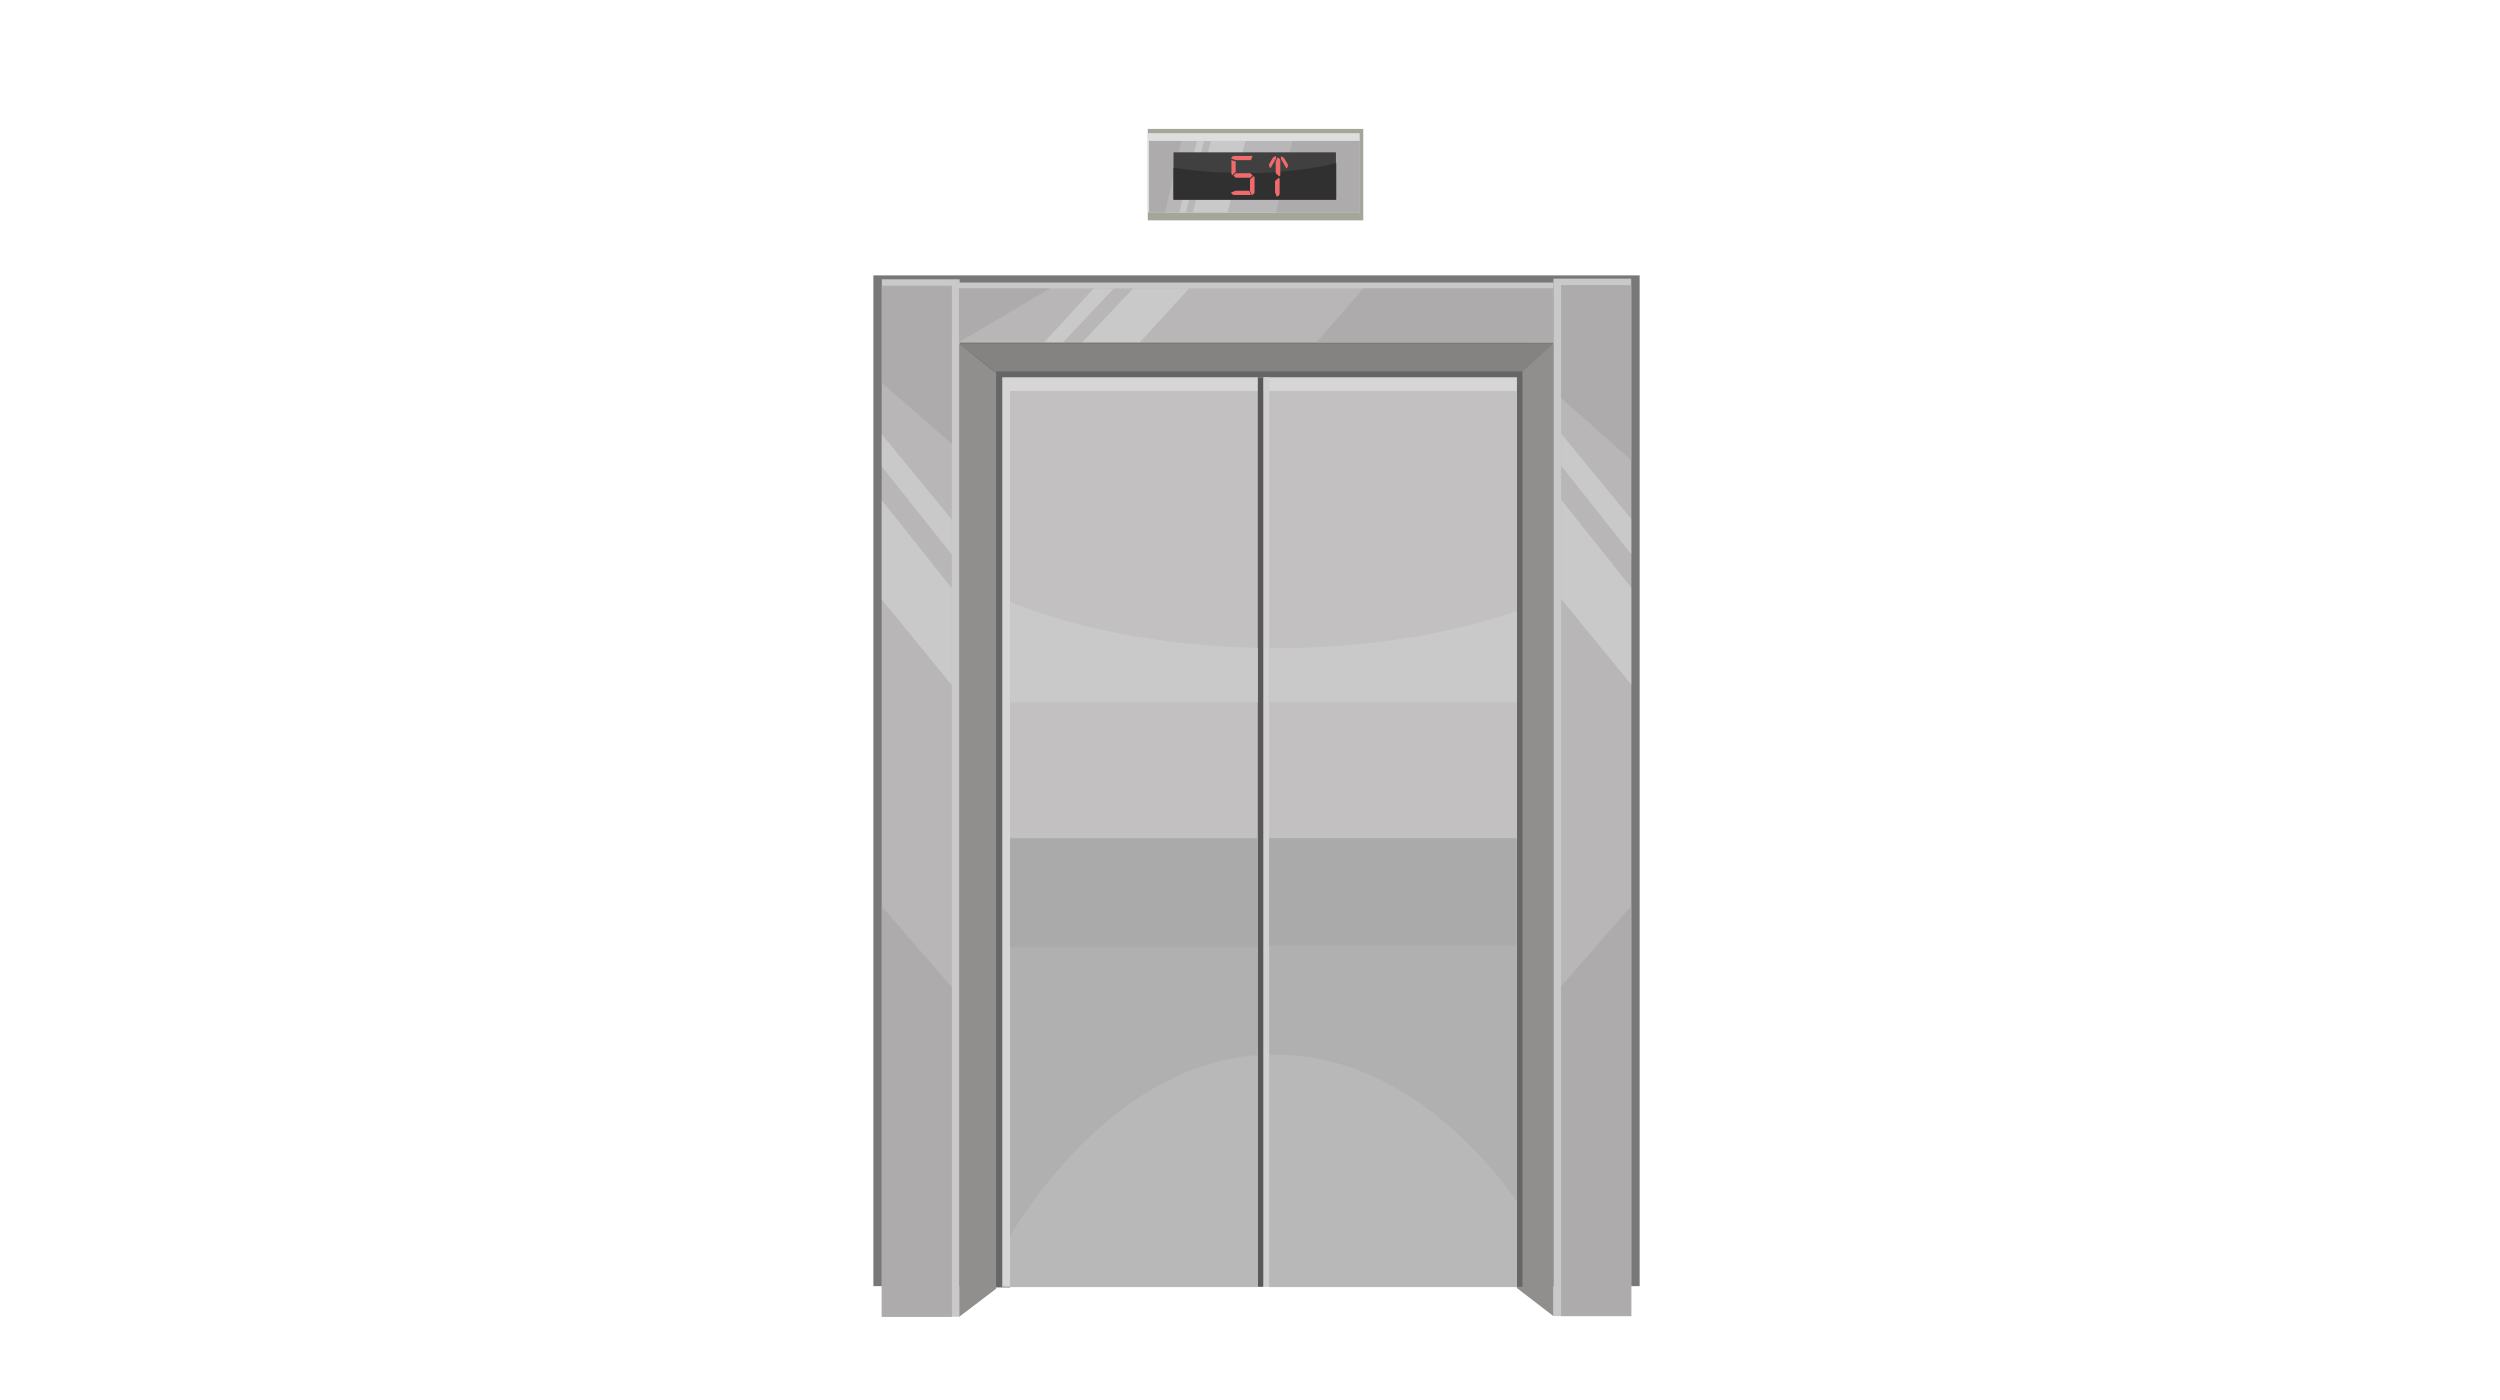 <svg xmlns="http://www.w3.org/2000/svg" viewBox="0 0 768 430"><style>.a{fill:#C9C9C9;}.b{fill:#B8B6B6;}.c{fill:#ADABAB;}.d{fill:#918E8E;}.e{fill:#F06C6C;}.f{fill:#B8B8B8;}.g{fill:#B1B0B0;}.h{fill:#AAA;}</style><rect x="352.6" y="39.6" width="66.2" height="28.1" fill="#A5A69A"/><rect x="268.3" y="84.6" width="235.4" height="310.5" fill="#787878"/><rect x="270.9" y="85.8" width="23.9" height="318.7" class="a"/><rect x="270.9" y="87.8" width="21.5" height="316.7" class="b"/><polygon points="270.9 87.8 292.4 87.8 292.4 136.4 270.9 117.6 " class="c"/><polygon points="270.9 133.4 292.4 159.6 292.4 170.4 270.9 143.3 " class="a"/><polygon points="306.4 115 294.7 105.7 294.7 404.5 306 395.9 " class="d"/><polygon points="270.9 184.2 292.4 210.5 292.4 180.7 270.9 153.7 " class="a"/><polygon points="270.9 278.5 292.4 303.2 292.4 404.5 270.9 404.5 " class="c"/><rect x="477.2" y="85.6" width="23.9" height="318.7" class="a"/><rect x="479.6" y="87.6" width="21.5" height="316.7" class="b"/><polygon points="479.6 87.6 501.1 87.6 501.1 141.4 479.6 122.3 " class="c"/><polygon points="479.6 133.2 501.1 159.4 501.1 170.2 479.6 143.1 " class="a"/><polygon points="465.6 114.8 477.2 105.5 477.2 404.3 466 395.7 " class="d"/><polygon points="479.6 184 501.1 210.3 501.1 180.5 479.6 153.5 " class="a"/><polygon points="501.1 278.3 479.6 303 479.6 404.3 501.1 404.3 " class="c"/><rect x="293.4" y="86.8" width="183.8" height="18.4" class="a"/><rect x="294.6" y="88.6" width="182.6" height="16.5" class="b"/><polygon points="294.6 105.1 294.6 88.6 322.6 88.6 " class="c"/><polygon points="320.8 105.1 336 88.6 342.2 88.6 326.6 105.1 " class="a"/><polygon points="350.2 105.1 365.3 88.6 348.1 88.6 332.5 105.1 " class="a"/><polygon points="404.5 105.1 418.8 88.6 477.2 88.6 477.2 105.1 " class="c"/><path d="M294.7 105.7c0 0 11.6 8.3 11.6 9.3 0 1 159.2 1.2 159.2 1.2l11.6-10.6L294.7 105.7z" fill="#858282"/><polygon points="467.7 115 467.7 118.3 467.7 395.3 463.2 395.3 463.2 118.3 310.3 118.3 310.3 395.5 306 395.5 306 118.3 306 114.1 310.3 114.1 467.7 114.1 " fill="#666"/><rect x="307.9" y="115.9" width="158.1" height="279.4" fill="#D6D6D6"/><rect x="352.6" y="40.9" width="65.1" height="24.4" fill="#DEDEDE"/><rect x="353" y="43.3" width="64.7" height="22" class="b"/><polygon points="353 65.3 353 43.3 362.9 43.3 357.9 65.3 " class="c"/><polygon points="362.3 65.3 367.7 43.3 369.9 43.3 364.3 65.3 " class="a"/><polygon points="377.1 65.3 382.6 43.3 372 43.3 366.4 65.3 " class="a"/><polygon points="392 65.3 397 43.3 417.7 43.3 417.7 65.3 " class="c"/><rect x="360.5" y="46.8" width="49.9" height="14.6" fill="#404040"/><path d="M380.2 53.1c-3.6 0-7.2-0.2-10.5-0.5 -0.7-0.1-1.4-0.1-2.1-0.2 -0.7-0.1-1.4-0.1-2.1-0.2 -1.5-0.2-3-0.4-4.4-0.6 -0.2 0-0.4-0.1-0.6-0.1v2.5 7.3h2.8 2.1 2.1 10.6 14.8 17.6V50.1c-4.4 1.1-9.7 2-15.6 2.5 -4.1 0.4-8.5 0.6-13 0.6C381.3 53.1 380.7 53.1 380.2 53.1z" fill="#303030"/><path d="M384.1 53.2l0.7 0.7 -0.7 0.7h-4.5l-0.7-0.7 0.7-0.7H384.1L384.1 53.2zM385.1 54.1l0.3 0.3v4.7c-0.1 0.4-0.4 0.7-0.9 0.8l-0.5-1.3v-3.5L385.1 54.1 385.1 54.1zM384.3 59.9h-5.2c-0.5-0.1-0.8-0.4-0.9-0.8l1.4-0.5h4.2L384.3 59.9 384.3 59.9zM384.3 49.2h-4.7l-1.4-0.5c0.1-0.4 0.4-0.7 0.9-0.8h5.7L384.3 49.2 384.3 49.2zM379.6 49.6v3.2l-1 1 -0.3-0.3v-4.3L379.6 49.6z" class="e"/><path d="M393 54.2l0.3-0.3v-4.7c-0.1-0.4-0.4-0.7-0.9-0.8l-0.5 1.3v3.5L393 54.2z" class="e"/><path d="M395.4 51.7l-0.3-0.1 -1.6-2.8c-0.1-0.3 0-0.6 0.2-0.8l0.8 0.6 1.2 2.1L395.4 51.7z" class="e"/><path d="M390.1 51.6l0.3-0.1 1.6-2.8c0.1-0.3 0-0.6-0.2-0.8l-0.8 0.6 -1.2 2.1L390.1 51.6z" class="e"/><path d="M392.8 54.6l0.3 0.3v4.7c-0.1 0.4-0.4 0.7-0.9 0.8l-0.5-1.3v-3.5L392.8 54.6z" class="e"/><rect x="310.3" y="120.1" width="155.7" height="274.5" fill="#C2C0C0"/><rect x="386.4" y="115.9" width="1.7" height="279.4" fill="#595959"/><rect x="388.2" y="115.9" width="1.7" height="279.4" fill="#D1D1D1"/><path d="M386.4 199c-29.1-0.6-55.6-5.8-76.1-14.1v30.9h76.1V199z" class="a"/><path d="M462.6 188.8c-20 6.5-44.5 10.3-70.8 10.3 -0.6 0-1.2 0-1.8 0v16.7h72.6 3.2 0.2v-28.2c-0.1 0-0.2 0.1-0.2 0.1C464.7 188.1 463.6 188.4 462.6 188.8z" class="a"/><rect x="310.3" y="257.9" width="76.1" height="137.5" class="f"/><polygon points="389.9 257.5 389.9 395.4 462.6 395.4 466 395.4 466 257.5 465.8 257.5 462.6 257.5 " class="f"/><path d="M386.4 324.1c-29.1 2.2-55.6 22.8-76.1 55.5V258.1h76.1V324.1z" class="g"/><path d="M462.6 364.5c-20-25.6-44.5-40.5-70.8-40.5 -0.6 0-1.2 0-1.8 0v-65.9h72.6 3.2 0.2v110.9c-0.1-0.1-0.2-0.2-0.2-0.3C464.7 367.3 463.6 365.9 462.6 364.5z" class="g"/><rect x="310.3" y="257.5" width="76.1" height="33.5" class="h"/><rect x="389.9" y="257.5" width="75.9" height="33" class="h"/></svg>